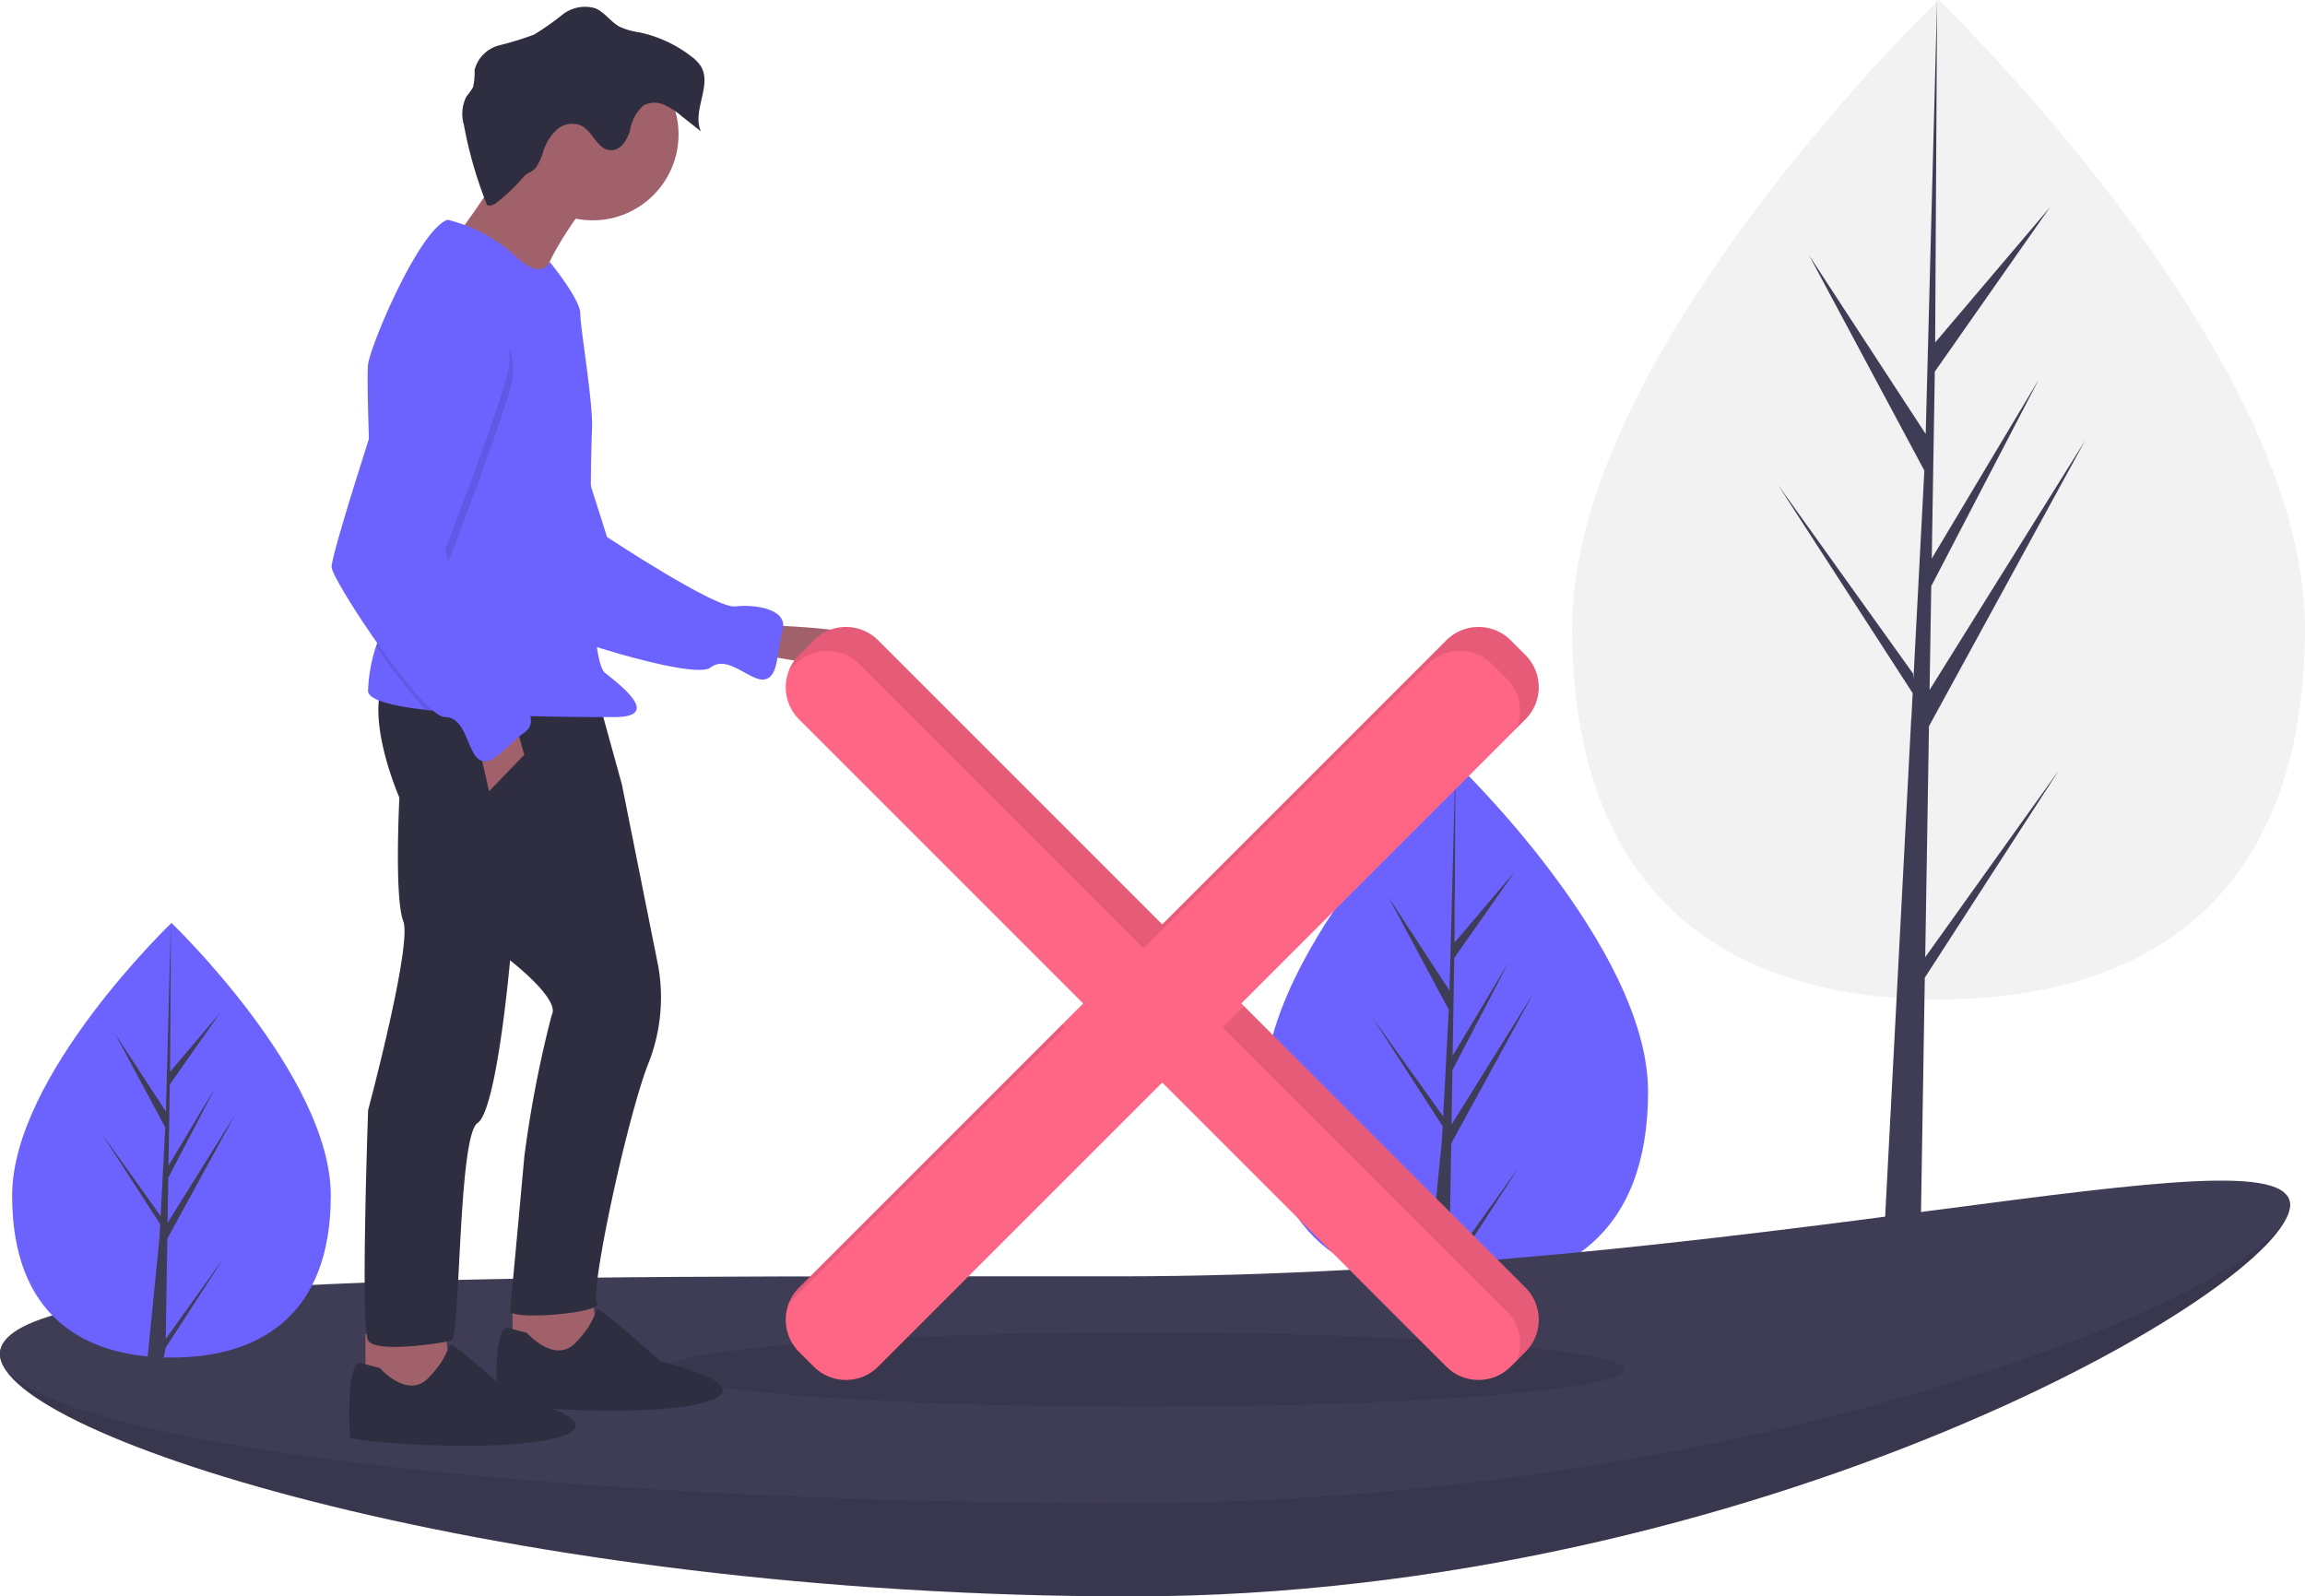 <svg xmlns="http://www.w3.org/2000/svg" width="92.5" height="64.062" viewBox="0 0 92.5 64.062">
  <g id="ORDER_CANCLED" transform="translate(0 0)">
    <path id="Path_323" data-name="Path 323" d="M667.836,446.832c0,5.8-3.447,7.822-7.7,7.822s-7.7-2.024-7.7-7.822,7.7-13.173,7.7-13.173S667.836,441.034,667.836,446.832Z" transform="translate(-601.699 -403.027)" fill="#6c63ff"/>
    <path id="Path_324" data-name="Path 324" d="M646.121,372.916l3.281-6-3.269,5.242.035-2.182,2.261-4.343-2.252,3.765.064-3.924,2.422-3.457-2.411,2.84.04-7.195-.24,9.117-2.452-3.753,2.422,4.523-.229,4.382-.007-.116-2.838-3.966,2.829,4.377-.029.548-.005.008,0,.045-.582,5.848h.778l.093-.472,2.823-4.366-2.816,3.934Z" transform="translate(-587.883 -327.028)" fill="#3f3d56"/>
    <path id="Path_325" data-name="Path 325" d="M826.029,101.162c0,11.075-6.584,14.942-14.705,14.942s-14.705-3.867-14.705-14.942S811.324,76,811.324,76,826.029,90.088,826.029,101.162Z" transform="translate(-733.529 -75.999)" fill="#f2f2f2"/>
    <path id="Path_326" data-name="Path 326" d="M838.994,38.411l.151-9.269,6.268-11.467-6.244,10.013.068-4.168,4.32-8.3-4.3,7.193h0l.122-7.5L844,8.318l-4.607,5.426L839.471,0l-.478,18.195.039-.751-4.7-7.2,4.627,8.639-.438,8.371-.013-.222-5.422-7.575,5.405,8.36-.055,1.047-.01.016,0,.086-1.112,21.238H838.8l.178-10.97,5.392-8.34Z" transform="translate(-761.735 0)" fill="#3f3d56"/>
    <path id="Path_327" data-name="Path 327" d="M151.873,633.354c0,3.305-21.443,15.711-46.509,15.711s-45.388-6.42-45.388-9.726,19.822.624,44.888.624S151.873,630.048,151.873,633.354Z" transform="translate(-59.976 -585.002)" fill="#3f3d56"/>
    <path id="Path_328" data-name="Path 328" d="M151.873,633.354c0,3.305-21.443,15.711-46.509,15.711s-45.388-6.42-45.388-9.726,19.822.624,44.888.624S151.873,630.048,151.873,633.354Z" transform="translate(-59.976 -585.002)" opacity="0.1"/>
    <path id="Path_329" data-name="Path 329" d="M151.873,630.165c0,3.305-21.443,11.97-46.509,11.97s-45.388-2.68-45.388-5.985,19.822-3.117,44.888-3.117S151.873,626.86,151.873,630.165Z" transform="translate(-59.976 -581.814)" fill="#3f3d56"/>
    <ellipse id="Ellipse_61" data-name="Ellipse 61" cx="19.274" cy="1.491" rx="19.274" ry="1.491" transform="translate(26.621 53.474)" opacity="0.1"/>
    <path id="Path_330" data-name="Path 330" d="M413.669,368.965s5.643.1,4.6,1.1-4.963,0-4.963,0Z" transform="translate(-383.043 -343.874)" fill="#a0616a"/>
    <path id="Path_331" data-name="Path 331" d="M265.826,227.773s2.278-.407,3.07,1.432,2.419,7.084,2.419,7.084,4.354,2.882,5.145,2.787,2.146.1,1.9.962-.138,1.843-.71,1.964-1.481-1.026-2.177-.474-6.9-1.464-7.3-1.882-3.707-9.464-3.707-9.464S264.6,227.744,265.826,227.773Z" transform="translate(-246.956 -214.74)" fill="#6c63ff"/>
    <path id="Path_332" data-name="Path 332" d="M243.354,605.607l.261,2.194-2.194.575-1.254-.575v-1.933Z" transform="translate(-219.598 -553.74)" fill="#a0616a"/>
    <path id="Path_333" data-name="Path 333" d="M174.42,622.078l.261,2.194-2.194.575-1.254-.575v-1.933Z" transform="translate(-156.568 -568.8)" fill="#a0616a"/>
    <path id="Path_334" data-name="Path 334" d="M240.137,395.465l.993,3.6,1.463,7.314a7.2,7.2,0,0,1-.418,3.918c-.836,2.142-2.351,9.143-2.038,9.561s-3.553.731-3.5.313.575-6.165.575-6.165a46.294,46.294,0,0,1,1.1-5.695c.366-.627-1.672-2.194-1.672-2.194s-.522,6.008-1.306,6.531-.679,8.621-1.045,8.725-3.03.522-3.344,0,0-9.248,0-9.248,1.776-6.635,1.411-7.576-.157-4.963-.157-4.963-1.358-3.083-.627-4.7Z" transform="translate(-216.172 -367.579)" fill="#2f2e41"/>
    <path id="Path_335" data-name="Path 335" d="M278.84,139.969s-2.194,2.717-2.09,3.918-3.448-2.194-3.448-2.194,2.56-3.448,2.56-4.18S278.84,139.969,278.84,139.969Z" transform="translate(-255.031 -132.145)" fill="#a0616a"/>
    <circle id="Ellipse_62" data-name="Ellipse 62" cx="3.448" cy="3.448" r="3.448" transform="translate(20.334 1.946)" fill="#a0616a"/>
    <path id="Path_336" data-name="Path 336" d="M232.556,196.055a6.333,6.333,0,0,0-.322,1.8c.018.36.973.6,2.295.751,1.225.144,2.765.217,4.165.254,1.47.04,2.784.04,3.415.04,1.881,0,.366-1.2-.366-1.776s-.575-8.725-.522-9.77-.47-4.075-.47-4.65-1.229-2.075-1.229-2.075-.286.821-1.435-.276a6.109,6.109,0,0,0-2.665-1.411c-1.149.418-3.083,5.016-3.187,5.8-.042.318-.007,1.948.064,3.808.1,2.719.283,5.934.406,6.275A2.486,2.486,0,0,1,232.556,196.055Z" transform="translate(-217.464 -170.123)" fill="#6c63ff"/>
    <path id="Path_337" data-name="Path 337" d="M225.211,338.413l.366,1.306-1.411,1.463-.47-2.038Z" transform="translate(-204.538 -309.43)" fill="#a0616a"/>
    <path id="Path_338" data-name="Path 338" d="M293.815,690.477s1.1,1.254,1.933.418.784-1.358.94-1.358,2.508,2.09,2.508,2.09,4.023.94,1.829,1.62-8.412.209-8.412,0-.157-2.978.418-2.978Z" transform="translate(-272.672 -636.99)" fill="#2f2e41"/>
    <path id="Path_339" data-name="Path 339" d="M224.882,706.948s1.1,1.254,1.933.418.784-1.358.94-1.358,2.508,2.09,2.508,2.09,4.023.94,1.829,1.62-8.412.209-8.412,0-.157-2.978.418-2.978Z" transform="translate(-209.642 -652.051)" fill="#2f2e41"/>
    <path id="Path_340" data-name="Path 340" d="M278.009,86.882c-.111.072-.256.145-.368.073a16.673,16.673,0,0,1-.925-3.2,1.57,1.57,0,0,1,.095-1.141,2.8,2.8,0,0,0,.268-.376,2.547,2.547,0,0,0,.063-.694,1.374,1.374,0,0,1,.985-.988,12.966,12.966,0,0,0,1.4-.431,10.658,10.658,0,0,0,1.139-.8,1.466,1.466,0,0,1,1.314-.26c.381.154.619.543.98.741a2.858,2.858,0,0,0,.8.229,5.132,5.132,0,0,1,2.085.968,1.513,1.513,0,0,1,.379.391c.463.762-.366,1.8,0,2.611l-.79-.624a2.751,2.751,0,0,0-.706-.449.93.93,0,0,0-.809.037,1.68,1.68,0,0,0-.541,1.015c-.117.375-.374.791-.767.781-.534-.013-.721-.758-1.2-.994a.925.925,0,0,0-.972.172,1.993,1.993,0,0,0-.543.878,2.393,2.393,0,0,1-.272.614c-.143.2-.327.212-.48.358A7.548,7.548,0,0,1,278.009,86.882Z" transform="translate(-258.098 -78.735)" fill="#2f2e41"/>
    <path id="Path_341" data-name="Path 341" d="M233.432,232.457a24.345,24.345,0,0,0,1.972,2.549c1.225.144,2.765.217,4.165.254a3.3,3.3,0,0,0-.921-.848c-.679-.418-2.3-5.381-2.3-5.381s1.985-5.12,2.508-7.053-1.515-3.03-1.515-3.03c-.94-.784-2.56,1.045-2.56,1.045s-.827,2.493-1.608,4.958c.1,2.719.283,5.934.406,6.275A2.486,2.486,0,0,1,233.432,232.457Z" transform="translate(-218.34 -206.526)" opacity="0.1"/>
    <path id="Path_342" data-name="Path 342" d="M220.879,214.067s2.038,1.1,1.515,3.03-2.508,7.053-2.508,7.053,1.62,4.963,2.3,5.381,1.62,1.411.888,1.933-1.254,1.358-1.776,1.1-.522-1.724-1.411-1.724-4.493-5.434-4.545-6.008,2.978-9.718,2.978-9.718S219.938,213.284,220.879,214.067Z" transform="translate(-202.034 -202.064)" fill="#6c63ff"/>
    <path id="Path_343" data-name="Path 343" d="M457.824,370.9l-.588-.588a1.828,1.828,0,0,0-2.585,0l-11.4,11.4-11.4-11.4a1.828,1.828,0,0,0-2.585,0l-.588.588a1.828,1.828,0,0,0,0,2.585l11.4,11.4-11.4,11.4a1.828,1.828,0,0,0,0,2.585l.588.588a1.828,1.828,0,0,0,2.585,0l11.4-11.4,11.4,11.4a1.828,1.828,0,0,0,2.585,0l.588-.588a1.828,1.828,0,0,0,0-2.585l-11.4-11.4,11.4-11.4A1.828,1.828,0,0,0,457.824,370.9Z" transform="translate(-396.61 -344.616)" fill="#ff6584"/>
    <path id="Path_344" data-name="Path 344" d="M429.643,567.307l11.062-11.062-.106-.106L430.05,566.687A1.821,1.821,0,0,0,429.643,567.307Z" transform="translate(-397.983 -515.017)" opacity="0.1"/>
    <path id="Path_345" data-name="Path 345" d="M429.892,371.27a1.828,1.828,0,0,1,2.585,0l11.4,11.4,11.4-11.4a1.828,1.828,0,0,1,2.585,0l.588.588a1.828,1.828,0,0,1,.407,1.965l.339-.339a1.828,1.828,0,0,0,0-2.585l-.588-.588a1.828,1.828,0,0,0-2.585,0l-11.4,11.4-11.4-11.4a1.828,1.828,0,0,0-2.585,0l-.588.588a1.821,1.821,0,0,0-.407.62Z" transform="translate(-397.982 -344.616)" opacity="0.1"/>
    <path id="Path_346" data-name="Path 346" d="M633.755,547.436l-.852.852,11.4,11.4a1.828,1.828,0,0,1,.407,1.966l.339-.339a1.828,1.828,0,0,0,0-2.585Z" transform="translate(-583.835 -507.06)" opacity="0.1"/>
    <path id="Path_347" data-name="Path 347" d="M78.459,519.388c0,4.815-2.862,6.5-6.394,6.5s-6.394-1.681-6.394-6.5,6.394-10.941,6.394-10.941S78.459,514.573,78.459,519.388Z" transform="translate(-65.184 -471.41)" fill="#6c63ff"/>
    <path id="Path_348" data-name="Path 348" d="M50.26,445.119l2.725-4.986-2.715,4.353.029-1.812,1.878-3.607-1.87,3.127.053-3.259,2.011-2.872-2,2.359.033-5.976-.2,7.572L48.166,436.9l2.012,3.756-.19,3.64-.006-.1-2.357-3.294,2.35,3.635-.024.455,0,.007,0,.037-.483,4.857h.646l.078-.392,2.344-3.626-2.338,3.267Z" transform="translate(-43.546 -395.411)" fill="#3f3d56"/>
  </g>
</svg>
